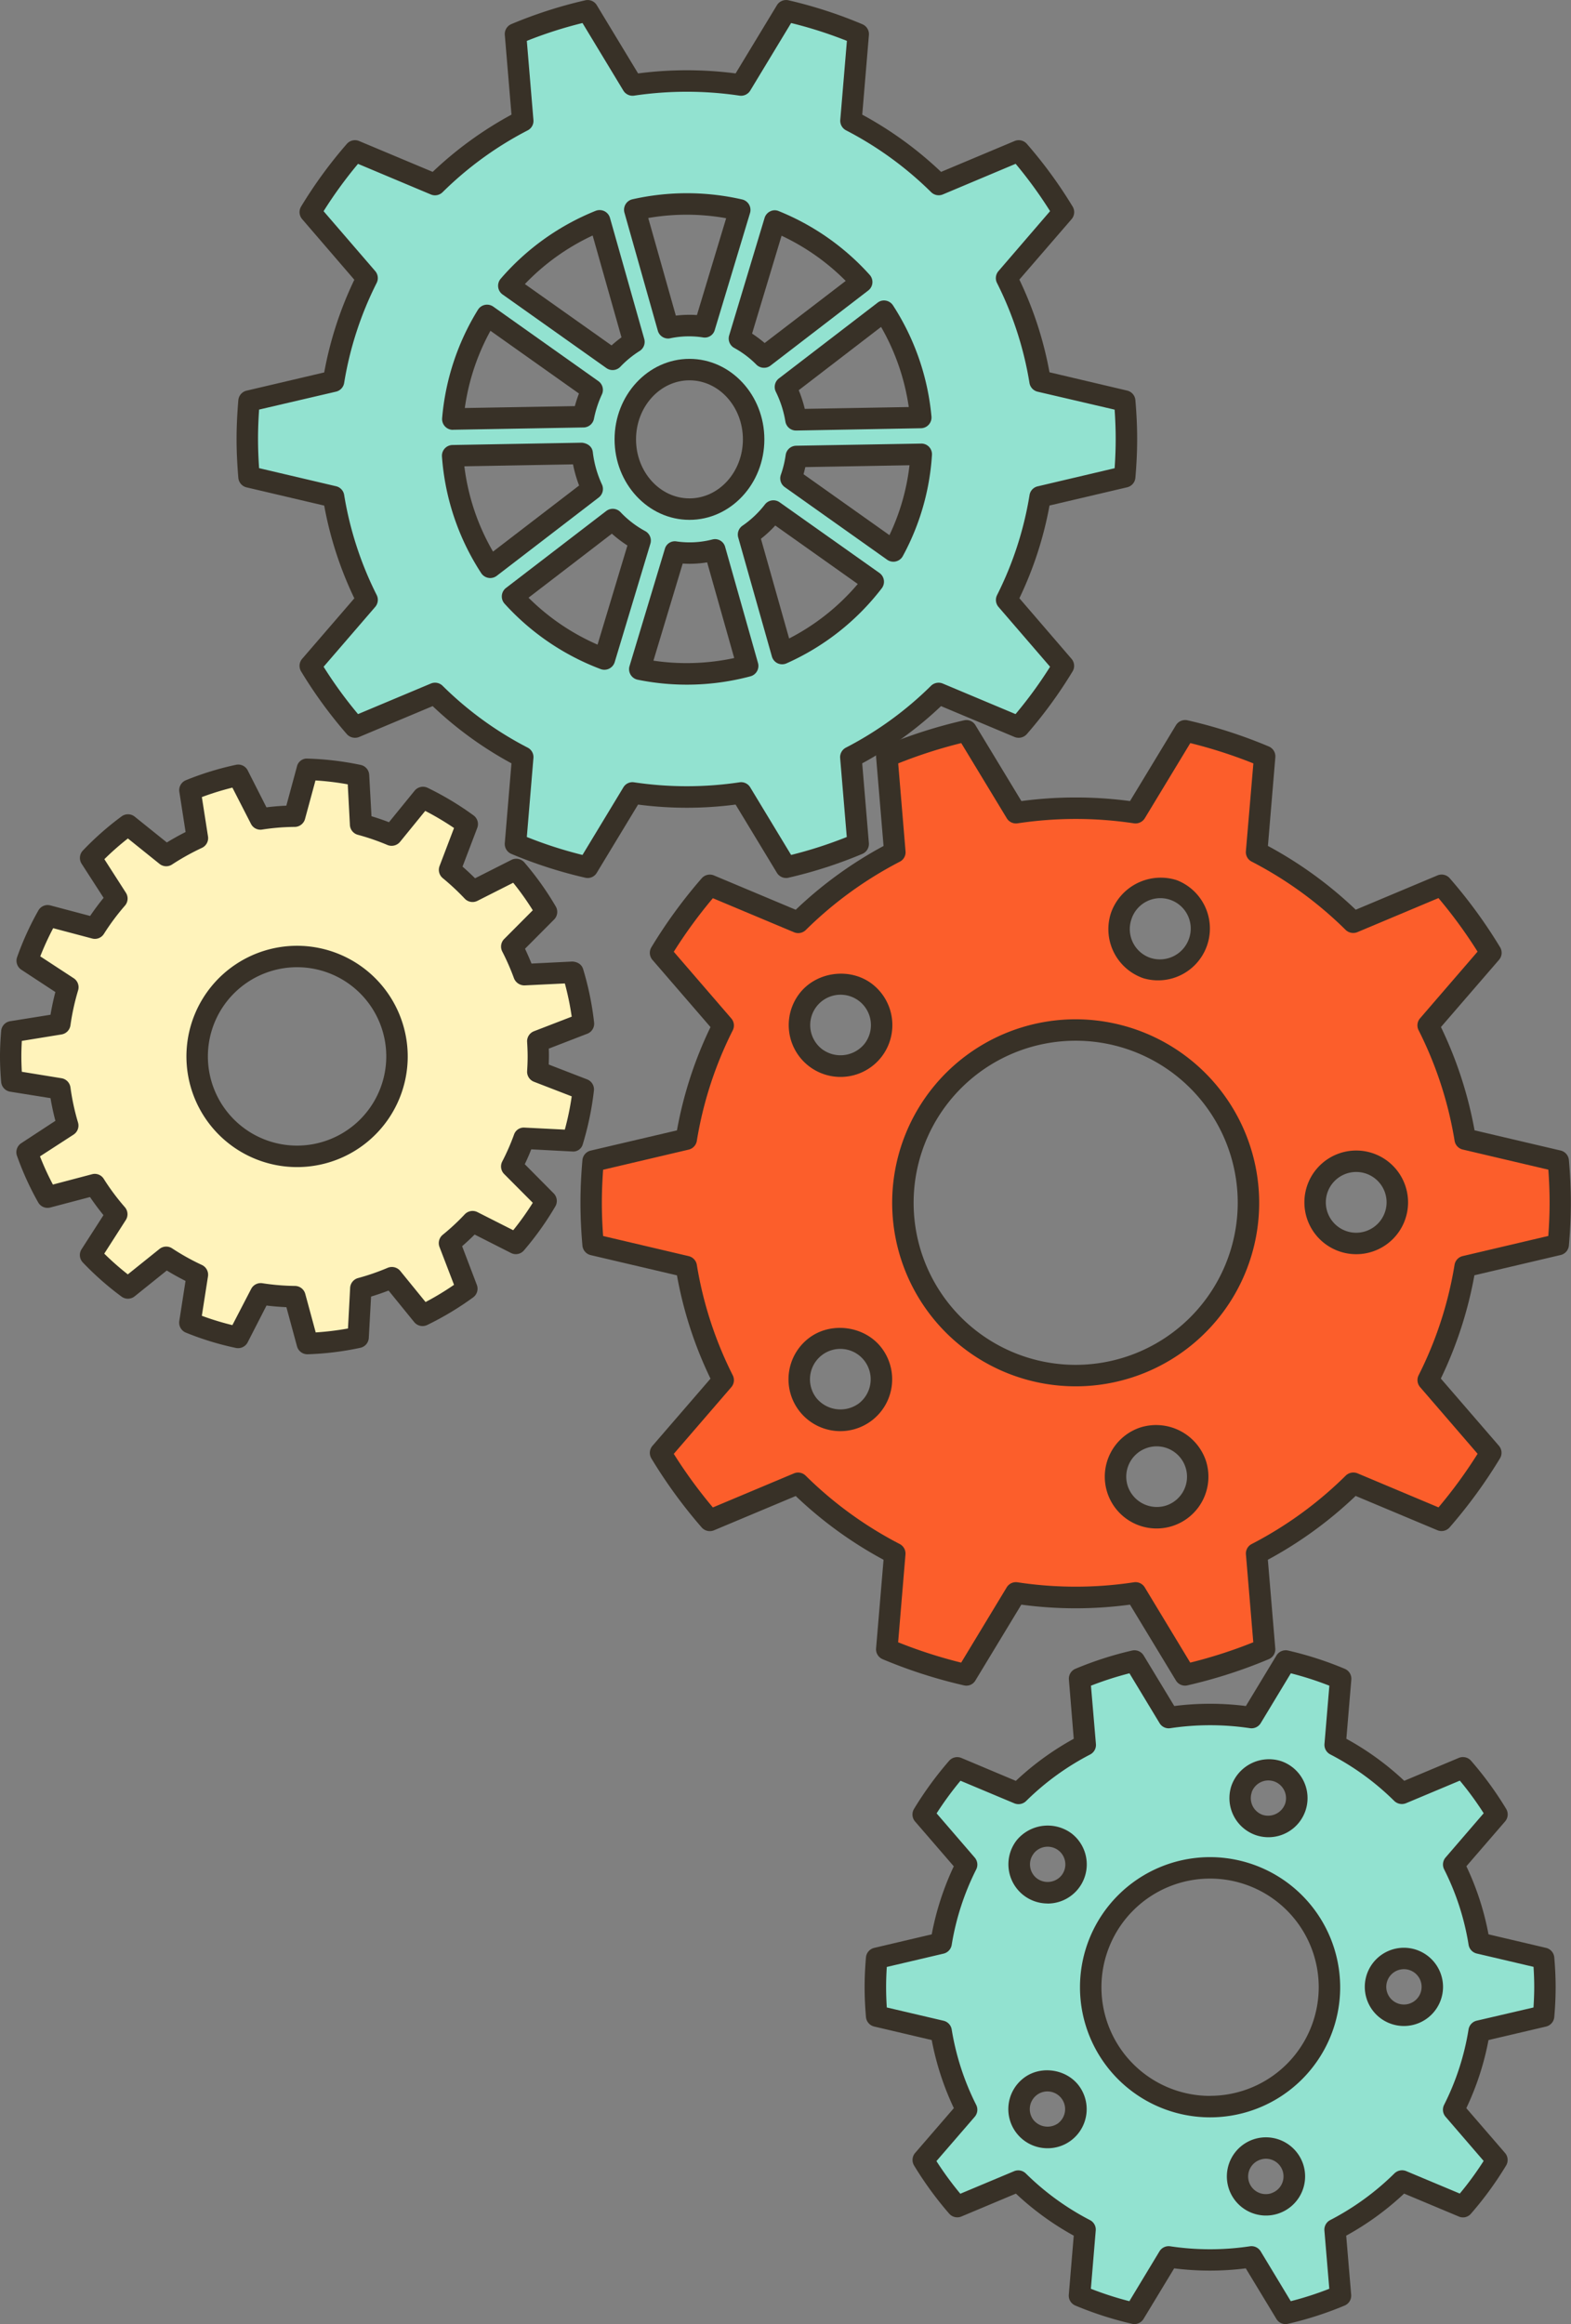 <svg xmlns="http://www.w3.org/2000/svg" width="730.09" height="1080" viewBox="0 0 730.09 1080"><rect x="0" y="0" width="730.09" height="1080" fill="#808080" stroke="none"/><g id="Layer_2" data-name="Layer 2"><g id="tool16_102249980"><g id="tool16_102249980-2" data-name="tool16_102249980"><path d="M266.19 451.8l-22.64 1.12a113.25 113.25.0 0 0-5.71-13.05l16-16.13A135.11 135.11.0 0 0 239.8 404l-20.17 10.2a116.28 116.28.0 0 0-10.73-10L217 382.94a133.55 133.55.0 0 0-20.6-12.37l-14.26 17.51a110.88 110.88.0 0 0-14.45-5l-1.25-22.77a133.46 133.46.0 0 0-23.58-2.83L137 379.27a109.79 109.79.0 0 0-15.91 1.33l-10.4-20.28a132.68 132.68.0 0 0-22.4 6.88l3.47 22.29a111.22 111.22.0 0 0-14.54 8.08L59.48 383.3a134.76 134.76.0 0 0-17.39 15.31l12.23 18.95a111.51 111.51.0 0 0-10.26 13.76L22.12 425.5a132.6 132.6.0 0 0-9.51 20.92l18.92 12.36a110.9 110.9.0 0 0-3.68 17.07L5.5 479.46C5.19 483.23 5 487.05 5 490.9s.21 7.69.52 11.47L27.85 506A111.58 111.58.0 0 0 31.53 523L12.61 535.41a132.5 132.5.0 0 0 9.51 20.91l21.94-5.81a110.66 110.66.0 0 0 10.26 13.75l-12.23 19a134 134 0 0 0 17.4 15.3L77.2 584.26a111.22 111.22.0 0 0 14.54 8.08l-3.47 22.29a133.6 133.6.0 0 0 22.4 6.88l10.4-20.27A112.69 112.69.0 0 0 137 602.56l5.89 21.76a134.4 134.4.0 0 0 23.58-2.83l1.25-22.77a109.45 109.45.0 0 0 14.45-5l14.26 17.52A135.15 135.15.0 0 0 217 598.89L208.9 577.6a111.11 111.11.0 0 0 10.73-10l20.17 10.21a134.57 134.57.0 0 0 14.08-19.76l-16-16.12a113.4 113.4.0 0 0 5.71-13.06L266.18 530a131.65 131.65.0 0 0 4.95-23.87L250 498c.14-2.33.24-4.68.24-7.06s-.1-4.7-.24-7l21.18-8.2A132.85 132.85.0 0 0 266.19 451.8zM138.06 537.35a46.44 46.44.0 1 1 46.43-46.43A46.44 46.44.0 0 1 138.06 537.35z" fill="#fff3bb"/><path d="M276.09 475.1A138.67 138.67.0 0 0 271 450.35c-.67-2.18-2.54-3.37-5-3.53l-19 .94c-.91-2.3-1.94-4.6-3-6.89l13.53-13.6a5 5 0 0 0 .77-6 139.14 139.14.0 0 0-14.62-20.51 5 5 0 0 0-6-1.18l-16.91 8.55q-2.82-2.81-5.82-5.42l6.85-18a5 5 0 0 0-1.73-5.8 139.4 139.4.0 0 0-21.37-12.83 5 5 0 0 0-6 1.34l-11.93 14.66c-2.62-1-5.34-1.95-8.13-2.78l-1.06-19.24a5 5 0 0 0-3.94-4.6A139 139 0 0 0 143 352.52a4.72 4.72.0 0 0-5 3.68l-4.93 18.19c-3.14.14-6.22.39-9.24.78L115.12 358a4.94 4.94.0 0 0-5.48-2.59 137.59 137.59.0 0 0-23.24 7.15A5 5 0 0 0 83.35 368l2.9 18.64q-4.52 2.28-8.71 4.85l-14.94-12a5 5 0 0 0-6.08-.13 137.75 137.75.0 0 0-18 15.87 5 5 0 0 0-.59 6.15l10.22 15.85q-3.32 4.06-6.27 8.41l-18.44-4.89a4.94 4.94.0 0 0-5.62 2.36 136.1 136.1.0 0 0-9.88 21.71 5 5 0 0 0 2 5.82L25.73 461c-.9 3.45-1.66 7-2.26 10.55l-18.76 3a5 5 0 0 0-4.17 4.52C.21 483 0 486.92.0 490.91s.21 8 .54 11.88a5 5 0 0 0 4.17 4.51l18.76 3q.9 5.32 2.27 10.54L9.88 531.23a5 5 0 0 0-2 5.83 137.39 137.39.0 0 0 9.88 21.71 5 5 0 0 0 5.62 2.35l18.45-4.86q2.93 4.32 6.26 8.41L37.9 580.52a5 5 0 0 0 .6 6.15 138.07 138.07.0 0 0 18 15.87 5 5 0 0 0 6.08-.14l14.93-12c2.79 1.71 5.7 3.33 8.71 4.83l-2.9 18.65a5 5 0 0 0 3.05 5.38 136.2 136.2.0 0 0 23.25 7.12 5 5 0 0 0 5.47-2.59l8.77-17.11q4.53.55 9.24.76l4.93 18.2a5 5 0 0 0 4.81 3.68H143a136.91 136.91.0 0 0 24.45-3 5 5 0 0 0 3.94-4.59l1.06-19.22q4.16-1.26 8.13-2.8l11.93 14.68a5 5 0 0 0 6 1.34 140.27 140.27.0 0 0 21.36-12.83 5 5 0 0 0 1.74-5.8l-6.85-18c2-1.73 3.94-3.54 5.82-5.41l16.9 8.57a4.94 4.94.0 0 0 6-1.19 141.54 141.54.0 0 0 14.62-20.5 5 5 0 0 0-.77-6L243.88 541c1.11-2.32 2.13-4.61 3-6.91l19 1a4.62 4.62.0 0 0 5-3.52 140 140 0 0 0 5.13-24.77 5 5 0 0 0-3.16-5.22l-17.82-6.89c0-1.23.07-2.46.07-3.7s0-2.47-.07-3.7l17.82-6.89A5 5 0 0 0 276.09 475.1zm-27.94 4.11a5 5 0 0 0-3.18 5c.14 2.24.24 4.48.24 6.74s-.1 4.5-.24 6.74a5 5 0 0 0 3.18 5l17.54 6.78a127.28 127.28.0 0 1-3.2 15.46l-18.68-.94a4.78 4.78.0 0 0-4.94 3.29 105.56 105.56.0 0 1-5.47 12.48 5 5 0 0 0 .9 5.81l13.3 13.36a131.29 131.29.0 0 1-9.09 12.75l-16.62-8.41a5 5 0 0 0-5.89 1 102.25 102.25.0 0 1-10.24 9.52 5 5 0 0 0-1.52 5.65L211 597.05a129.57 129.57.0 0 1-13.23 8L186 590.58a5.07 5.07.0 0 0-5.82-1.44 104.6 104.6.0 0 1-13.79 4.77 5 5 0 0 0-3.67 4.54l-1 18.89a131.36 131.36.0 0 1-15 1.83l-4.86-17.92a5 5 0 0 0-4.74-3.68 107.56 107.56.0 0 1-15.19-1.26 5.09 5.09.0 0 0-.77-.06 5 5 0 0 0-4.44 2.71L108 615.78a127 127 0 0 1-14.2-4.34l2.86-18.34a5 5 0 0 0-2.84-5.28A107.74 107.74.0 0 1 80 580.11a5 5 0 0 0-5.88.27L59.4 592.2a128.85 128.85.0 0 1-10.95-9.64l10-15.6a5 5 0 0 0-.43-6 105.8 105.8.0 0 1-9.79-13.13 4.9 4.9.0 0 0-5.49-2.16l-18.16 4.79a128.91 128.91.0 0 1-6-13.1L34.25 527.2a5 5 0 0 0 2-5.59 108.08 108.08.0 0 1-3.51-16.29 5 5 0 0 0-4.15-4.27l-18.45-3c-.13-2.37-.22-4.77-.22-7.18s.09-4.79.22-7.17l18.45-3a5 5 0 0 0 4.15-4.26A109.61 109.61.0 0 1 36.3 460.2a5 5 0 0 0-2-5.59l-15.59-10.2a131.4 131.4.0 0 1 6-13.09l18.15 4.81A4.94 4.94.0 0 0 48.27 434a107 107 0 0 1 9.8-13.16 5 5 0 0 0 .43-6l-10-15.58a126.4 126.4.0 0 1 10.94-9.63l14.68 11.8a4.94 4.94.0 0 0 5.86.29A110.69 110.69.0 0 1 93.84 394a5 5 0 0 0 2.83-5.28L93.81 370.4A130 130 0 0 1 108 366l8.63 16.84a4.92 4.92.0 0 0 5.23 2.65A102.85 102.85.0 0 1 137 384.26a5 5 0 0 0 4.75-3.68l4.86-17.91a127.32 127.32.0 0 1 15 1.81l1 18.91a5 5 0 0 0 3.67 4.53 106.73 106.73.0 0 1 13.79 4.75 5.09 5.09.0 0 0 5.82-1.44l11.73-14.41A130.92 130.92.0 0 1 211 384.77l-6.73 17.68a5 5 0 0 0 1.51 5.63A113 113 0 0 1 216 417.62a5 5 0 0 0 5.87 1l16.63-8.41A129.85 129.85.0 0 1 247.6 423l-13.3 13.36a5 5 0 0 0-.89 5.8 109.82 109.82.0 0 1 5.46 12.46 5.2 5.2.0 0 0 4.93 3.29l18.7-.91a129.2 129.2.0 0 1 3.19 15.44z" fill="#383127"/><path d="M138.06 439.5a51.42 51.42.0 1 0 51.42 51.41A51.47 51.47.0 0 0 138.06 439.5zm0 92.86a41.45 41.45.0 1 1 41.45-41.45A41.49 41.49.0 0 1 138.06 532.36z" fill="#383127"/><path d="M483.38 177.13A164.84 164.84.0 0 0 467.8 129.2l26.41-30.61a204.69 204.69.0 0 0-20.76-28.47L436.23 85.76a167.33 167.33.0 0 0-40.76-29.62l3.38-40.33A203.53 203.53.0 0 0 365.34 5L344.42 39.52a168.33 168.33.0 0 0-50.44.0L273.07 5a203.34 203.34.0 0 0-33.52 10.82l3.39 40.33a167.2 167.2.0 0 0-40.77 29.62L165 70.12a206.46 206.46.0 0 0-20.78 28.47L170.6 129.2A165.44 165.44.0 0 0 155 177.13l-39.29 9.23c-.5 5.81-.81 11.68-.81 17.62s.31 11.81.81 17.62L155 230.83a165.44 165.44.0 0 0 15.58 47.93l-26.42 30.61A206.46 206.46.0 0 0 165 337.84l37.21-15.64a166.67 166.67.0 0 0 40.77 29.62l-3.39 40.33A203.34 203.34.0 0 0 273.07 403L294 368.44a167.46 167.46.0 0 0 50.44.0L365.34 403a203.53 203.53.0 0 0 33.51-10.82l-3.38-40.33a166.81 166.81.0 0 0 40.76-29.62l37.22 15.64a204.69 204.69.0 0 0 20.76-28.47L467.8 278.76a164.84 164.84.0 0 0 15.58-47.93l39.3-9.23c.49-5.81.8-11.68.8-17.62s-.31-11.81-.8-17.62zm-55.46 16.92-58 1A54.1 54.1.0 0 0 365 179.8l45.82-35.19A108.49 108.49.0 0 1 427.92 194.05zm-67.85-91.32a109.24 109.24.0 0 1 40.38 28.33l-45.39 34.87a50.85 50.85.0 0 0-11.44-8.64zm-9.83 101.44c0 17.87-13.38 32.41-29.83 32.41S290.59 222 290.59 204.17s13.38-32.41 29.82-32.41S350.24 186.3 350.24 204.17zm-31-109.38a109.49 109.49.0 0 1 24.59 2.82l-16.36 54.25a45.47 45.47.0 0 0-17 .47L295 97.52A109.86 109.86.0 0 1 319.2 94.79zm-40.53 7.81 15.92 56.27A51.93 51.93.0 0 0 284.7 167l-48.24-34.2A109.33 109.33.0 0 1 278.67 102.6zm-52.31 43.93 48.84 34.63a54.38 54.38.0 0 0-4.07 12.49l-60.7 1.08A108.55 108.55.0 0 1 226.36 146.53zm-16 65.27 60.23-1.08a54.52 54.52.0 0 0 4.67 16.51l-47.44 36.43A108.58 108.58.0 0 1 210.32 211.8zm70.57 94.44a109.4 109.4.0 0 1-42.7-29.07l46.56-35.75a50.9 50.9.0 0 0 12.73 9.76zm38.31 6.93a109.89 109.89.0 0 1-21.92-2.2l16.41-54.44a48.21 48.21.0 0 0 6.72.53 47.62 47.62.0 0 0 11.76-1.52l15.26 53.92A109.1 109.1.0 0 1 319.2 313.17zm44.35-9.42-15.66-55.34a51.22 51.22.0 0 0 11.55-10.94l46.41 32.91A109.39 109.39.0 0 1 363.55 303.75zm51.63-47.67-47.6-33.74a54.46 54.46.0 0 0 2.49-10.18l58.06-1A108.44 108.44.0 0 1 415.18 256.08z" fill="#92e2d0"/><path d="M310.47 157.32a4.59 4.59.0 0 0 1-.12 42.52 42.52.0 0 1 15.19-.41 4.81 4.81.0 0 0 5.52-3.48L348.56 99a5 5 0 0 0-3.66-6.31 115.05 115.05.0 0 0-51-.08 5 5 0 0 0-3.7 6.23l15.5 54.82A5 5 0 0 0 310.47 157.32zm27-55.92-13.58 45a53.82 53.82.0 0 0-9.81.26l-12.82-45.35A104.36 104.36.0 0 1 337.44 101.4z" fill="#383127"/><path d="M320.42 166.76c-19.19.0-34.81 16.79-34.81 37.41s15.62 37.4 34.81 37.4 34.8-16.78 34.8-37.4S339.61 166.76 320.42 166.76zm0 64.84c-13.7.0-24.84-12.3-24.84-27.43s11.14-27.44 24.84-27.44 24.83 12.31 24.83 27.44S334.11 231.6 320.42 231.6z" fill="#383127"/><path d="M341.22 161.68a44.64 44.64.0 0 1 10.3 7.77 5 5 0 0 0 3.54 1.46 4.89 4.89.0 0 0 3-1L403.49 135a4.94 4.94.0 0 0 1.93-3.48 5 5 0 0 0-1.26-3.8 114.47 114.47.0 0 0-42.23-29.61 4.68 4.68.0 0 0-4 .11 5 5 0 0 0-2.61 3.06l-16.45 54.56A5 5 0 0 0 341.22 161.68zm22-52.14a104.74 104.74.0 0 1 29.81 21L355.36 159.4a57.48 57.48.0 0 0-5.85-4.38z" fill="#383127"/><path d="M360.53 182a49.49 49.49.0 0 1 4.47 13.9 5 5 0 0 0 4.91 4.17H370L428 199a5 5 0 0 0 4.88-5.43A114.1 114.1.0 0 0 415 141.9a5 5 0 0 0-3.33-2.2 4.77 4.77.0 0 0-3.88 1L362 175.84A5 5 0 0 0 360.53 182zm48.93-30.08a104.65 104.65.0 0 1 12.87 37.23L374 190a59.78 59.78.0 0 0-2.8-8.68z" fill="#383127"/><path d="M331 250.71a42.27 42.27.0 0 1-16.57.89 4.79 4.79.0 0 0-5.46 3.49l-16.41 54.44a5 5 0 0 0 3.78 6.33 114.63 114.63.0 0 0 52.42-1.58 5 5 0 0 0 3.51-6.17L337 254.17A4.86 4.86.0 0 0 331 250.71zM303.67 307l13.6-45.12a49.23 49.23.0 0 0 11.36-.56l12.58 44.47A104.88 104.88.0 0 1 303.67 307z" fill="#383127"/><path d="M428.05 206.13l-58.07 1a5 5 0 0 0-4.85 4.28 47.3 47.3.0 0 1-2.25 9.23 5 5 0 0 0 1.82 5.72l47.59 33.75a5 5 0 0 0 2.89.91 4.36 4.36.0 0 0 1.13-.13 4.93 4.93.0 0 0 3.25-2.47 113 113 0 0 0 13.55-47 5 5 0 0 0-1.37-3.78A4.87 4.87.0 0 0 428.05 206.13zm-14.7 42.55-39.92-28.31c.3-1.09.57-2.2.82-3.31l48.42-.86A102.53 102.53.0 0 1 413.35 248.68z" fill="#383127"/><path d="M281.82 171.05a5 5 0 0 0 6.51-.65 46.29 46.29.0 0 1 8.93-7.3 5 5 0 0 0 2.14-5.59l-15.93-56.27a5 5 0 0 0-2.6-3.11 5.09 5.09.0 0 0-4.05-.16 114.84 114.84.0 0 0-44.13 31.56 5 5 0 0 0-1.17 3.86 4.91 4.91.0 0 0 2.06 3.46zm-6.4-61.61 13.4 47.33a57.58 57.58.0 0 0-4.62 3.74L243.93 132A104.82 104.82.0 0 1 275.42 109.44z" fill="#383127"/><path d="M362.32 233.41a5 5 0 0 0-6.83 1 46.27 46.27.0 0 1-10.42 9.87 5 5 0 0 0-2 5.47l15.66 55.34a5 5 0 0 0 2.68 3.15 5 5 0 0 0 4.14.0 114.37 114.37.0 0 0 44.23-34.87 5 5 0 0 0-1.07-7.11zm4.41 63.29-13.1-46.33a54.71 54.71.0 0 0 6.66-6.17l38.34 27.18A104.42 104.42.0 0 1 366.73 296.7z" fill="#383127"/><path d="M523.82 181.5 487.73 173a170.14 170.14.0 0 0-14-43.07L498 101.84a5 5 0 0 0 .5-5.82A209.82 209.82.0 0 0 477.2 66.85a5 5 0 0 0-5.68-1.32L437.34 79.88a172.2 172.2.0 0 0-36.63-26.6l3.1-37a5 5 0 0 0-3-5A209.37 209.37.0 0 0 366.46.14a5 5 0 0 0-5.39 2.26L341.86 34.12a175.39 175.39.0 0 0-45.32.0L277.34 2.4A4.94 4.94.0 0 0 272 .14 208.56 208.56.0 0 0 237.6 11.22a5 5 0 0 0-3 5l3.1 37.05a172.14 172.14.0 0 0-36.62 26.6L166.88 65.53a5 5 0 0 0-5.68 1.32A209.07 209.07.0 0 0 139.92 96a5 5 0 0 0 .49 5.82L164.67 130a170.18 170.18.0 0 0-14 43.07l-36.08 8.47a5 5 0 0 0-3.83 4.42c-.5 6-.82 12-.82 18.05s.32 12.11.82 18.05a5 5 0 0 0 3.83 4.42l36.08 8.47a170.19 170.19.0 0 0 14 43.09l-24.26 28.12a5 5 0 0 0-.49 5.82 209.82 209.82.0 0 0 21.27 29.17 5.07 5.07.0 0 0 5.69 1.33l34.19-14.35a172.1 172.1.0 0 0 36.62 26.59l-3.1 37.06a5 5 0 0 0 3 5 208 208 0 0 0 34.34 11.08 4.88 4.88.0 0 0 5.4-2.26l19.2-31.72a174.5 174.5.0 0 0 45.32.0l19.21 31.72a5 5 0 0 0 4.27 2.4 4.43 4.43.0 0 0 1.13-.14 208.49 208.49.0 0 0 34.33-11.08 5 5 0 0 0 3-5l-3.1-37.06a172.16 172.16.0 0 0 36.63-26.59l34.18 14.35a5.08 5.08.0 0 0 5.69-1.33 211.39 211.39.0 0 0 21.28-29.17 5 5 0 0 0-.5-5.82L473.74 278a170.4 170.4.0 0 0 14-43.09l36.09-8.47a5 5 0 0 0 3.82-4.42c.51-5.94.82-12 .82-18.05s-.31-12.09-.82-18.05A5 5 0 0 0 523.82 181.5zM518 217.58 482.24 226a4.94 4.94.0 0 0-3.78 4.05 160.46 160.46.0 0 1-15.1 46.5A5 5 0 0 0 464 282l24 27.84a197.19 197.19.0 0 1-16.05 22l-33.85-14.21a5.05 5.05.0 0 0-5.43 1.05 161.81 161.81.0 0 1-39.55 28.74 5 5 0 0 0-2.68 4.83l3.08 36.7a198 198 0 0 1-25.87 8.34l-19-31.41a4.91 4.91.0 0 0-5-2.34 165.93 165.93.0 0 1-48.95.0 4.89 4.89.0 0 0-5 2.34l-19 31.41a196.06 196.06.0 0 1-25.87-8.34l3.07-36.7a4.94 4.94.0 0 0-2.67-4.83 161.43 161.43.0 0 1-39.55-28.74 5 5 0 0 0-5.43-1.05l-33.86 14.21a198.47 198.47.0 0 1-16-22l24-27.84a5 5 0 0 0 .67-5.49A160.8 160.8.0 0 1 159.94 230a4.94 4.94.0 0 0-3.78-4.05l-35.75-8.4c-.31-4.49-.5-9-.5-13.61s.19-9.09.5-13.61L156.16 182a5 5 0 0 0 3.78-4.05 160 160 0 0 1 15.11-46.48 5 5 0 0 0-.67-5.49l-24-27.84a200.46 200.46.0 0 1 16-22l33.87 14.24a5 5 0 0 0 5.43-1.06 162 162 0 0 1 39.55-28.74 4.92 4.92.0 0 0 2.67-4.82L244.83 19A195.33 195.33.0 0 1 270.7 10.7l19 31.41a5 5 0 0 0 5 2.33 166.61 166.61.0 0 1 48.95.0 5 5 0 0 0 5-2.33l19-31.41A196.29 196.29.0 0 1 393.58 19L390.5 55.74a5 5 0 0 0 2.68 4.82A162.33 162.33.0 0 1 432.73 89.3a5 5 0 0 0 5.43 1.06L472 76.12a200.45 200.45.0 0 1 16 22L464 126a5 5 0 0 0-.67 5.49 160.45 160.45.0 0 1 15.1 46.48 5 5 0 0 0 3.78 4.05L518 190.36c.31 4.52.49 9 .49 13.61S518.31 213.09 518 217.58z" fill="#383127"/><path d="M299.86 246.81A45.44 45.44.0 0 1 288.38 238a5 5 0 0 0-6.66-.53l-46.57 35.75a5 5 0 0 0-.66 7.31 114.89 114.89.0 0 0 44.65 30.39 4.79 4.79.0 0 0 1.75.31 4.88 4.88.0 0 0 2.21-.52 5 5 0 0 0 2.56-3l16.59-55.05A5 5 0 0 0 299.86 246.81zM277.7 299.56a105 105 0 0 1-32.08-21.81L284.36 248a57.19 57.19.0 0 0 7.22 5.49z" fill="#383127"/><path d="M210.43 199.71h.09l60.69-1.07a5 5 0 0 0 4.81-4 50 50 0 0 1 3.71-11.37 5 5 0 0 0-1.64-6.16l-48.85-34.62a5 5 0 0 0-7.12 1.44 114.18 114.18.0 0 0-16.65 50.42 5 5 0 0 0 5 5.39zm17.49-46 41.14 29.16a59.57 59.57.0 0 0-1.91 5.85l-51.14.89A104.23 104.23.0 0 1 227.92 153.74z" fill="#383127"/><path d="M279.74 225.12a49.51 49.51.0 0 1-4.24-15c-.3-2.54-2.29-4.07-5-4.4l-60.22 1.07a5 5 0 0 0-4.89 5.33 114.12 114.12.0 0 0 18.25 54.23 5 5 0 0 0 3.34 2.18 4 4 0 0 0 .84.08 5 5 0 0 0 3-1l47.44-36.43A5 5 0 0 0 279.74 225.12zm-50.62 31.21a104 104 0 0 1-13.32-39.64l50.5-.9a59.6 59.6.0 0 0 2.83 9.82z" fill="#383127"/><path d="M680.9 529.34a181.88 181.88.0 0 0-17.18-52.84l29.13-33.75A225.75 225.75.0 0 0 670 411.38l-41 17.23A184.32 184.32.0 0 0 584 396l3.73-44.46a222.88 222.88.0 0 0-37-11.92l-23 38.05a185.93 185.93.0 0 0-55.6.0l-23.05-38.05a222.88 222.88.0 0 0-36.95 11.92L415.83 396a184.26 184.26.0 0 0-44.94 32.65l-41-17.23A225.75 225.75.0 0 0 307 442.75l29.12 33.75a181.87 181.87.0 0 0-17.17 52.84L275.6 539.51c-.55 6.41-.89 12.87-.89 19.43s.34 13 .89 19.43l43.32 10.16a181.77 181.77.0 0 0 17.17 52.84L307 675.12a225.85 225.85.0 0 0 22.9 31.38l41-17.24a184 184 0 0 0 44.94 32.66l-3.72 44.45a223.85 223.85.0 0 0 36.95 11.93l23.05-38.06a185.06 185.06.0 0 0 55.6.0l23 38.06a223.85 223.85.0 0 0 37-11.93L584 721.92a184.09 184.09.0 0 0 44.95-32.66l41 17.24a225.85 225.85.0 0 0 22.9-31.38l-29.13-33.75a181.79 181.79.0 0 0 17.18-52.84l43.32-10.16c.55-6.41.89-12.89.89-19.43s-.34-13-.89-19.43zM402.26 656.05a19.12 19.12.0 1 1 3.34-26.83A19.16 19.16.0 0 1 402.26 656.05zM405.7 488.1a19.11 19.11.0 1 1-3.31-26.8A19.09 19.09.0 0 1 405.7 488.1zm115.36-62.41a19.1 19.1.0 1 1 12 24.2A19.1 19.1.0 0 1 521.06 425.69zm22.31 278.68a19.1 19.1.0 1 1 12.31-24A19.08 19.08.0 0 1 543.37 704.37zm-43.46-65.14a80.29 80.29.0 1 1 80.29-80.29A80.29 80.29.0 0 1 499.91 639.23zm130.37-61.4a19.11 19.11.0 1 1 19.09-19.11A19.12 19.12.0 0 1 630.28 577.83z" fill="#fc5e2b"/><path d="M375.75 621.93a24.09 24.09.0 1 0 33.79 4.23C401.64 616 385.93 614 375.75 621.93zm23.46 30.17a14.45 14.45.0 0 1-19.82-2.46 14.16 14.16.0 0 1 2.48-19.84 14.08 14.08.0 0 1 19.79 2.47A14.17 14.17.0 0 1 399.21 652.1z" fill="#383127"/><path d="M531.46 454.61A24.09 24.09.0 0 0 546.85 409a24.51 24.51.0 0 0-30.52 15.15A24.12 24.12.0 0 0 531.46 454.61zm-5.69-27.32a14.12 14.12.0 1 1 26.76 9 14.32 14.32.0 0 1-17.89 8.84A14.12 14.12.0 0 1 525.77 427.29z" fill="#383127"/><path d="M530.09 663.29a24.08 24.08.0 1 0 30.33 15.5A24.45 24.45.0 0 0 530.09 663.29zm20 29.35a14.08 14.08.0 0 1-8.24 7 14.26 14.26.0 0 1-17.76-9.1 14.08 14.08.0 0 1 9.08-17.74 14.11 14.11.0 0 1 16.92 19.85z" fill="#383127"/><path d="M371.63 461.56a24.08 24.08.0 1 0 38 29.6 24.12 24.12.0 0 0-4.18-33.8C395.24 449.39 379.54 451.4 371.63 461.56zm30.13 23.49a14.35 14.35.0 0 1-19.8 2.43 14.11 14.11.0 0 1 17.36-22.25A14.14 14.14.0 0 1 401.76 485.05z" fill="#383127"/><path d="M630.28 534.64a24.09 24.09.0 1 0 24.09 24.07A24.11 24.11.0 0 0 630.28 534.64zm0 38.21a14.12 14.12.0 1 1 14.11-14.14A14.16 14.16.0 0 1 630.28 572.85z" fill="#383127"/><path d="M725.34 534.66l-40.07-9.4a187.19 187.19.0 0 0-15.62-48l27-31.25a5 5 0 0 0 .49-5.83 230 230 0 0 0-23.41-32.07 5 5 0 0 0-5.68-1.32l-38 15.95a188.49 188.49.0 0 0-40.81-29.64l3.45-41.2a5 5 0 0 0-3-5 227.61 227.61.0 0 0-37.77-12.17A5 5 0 0 0 546.5 337l-21.35 35.25a192.14 192.14.0 0 0-50.48.0L453.32 337a4.9 4.9.0 0 0-5.38-2.25 227.72 227.72.0 0 0-37.78 12.17 5 5 0 0 0-3 5l3.45 41.2a188.24 188.24.0 0 0-40.81 29.64l-38-15.95a5 5 0 0 0-5.69 1.32 229.94 229.94.0 0 0-23.4 32.07 5 5 0 0 0 .48 5.83l27 31.25a186.25 186.25.0 0 0-15.59 48l-40.11 9.4a5 5 0 0 0-3.82 4.42c-.62 7-.91 13.51-.91 19.86s.29 12.81.91 19.86a5 5 0 0 0 3.82 4.42l40.11 9.41a185.74 185.74.0 0 0 15.59 48l-27 31.25a5 5 0 0 0-.48 5.82 230.78 230.78.0 0 0 23.39 32.09 5.05 5.05.0 0 0 5.7 1.32l38-15.94a188.41 188.41.0 0 0 40.81 29.63L407.14 766a5 5 0 0 0 3 5 229.61 229.61.0 0 0 37.78 12.17 4.84 4.84.0 0 0 5.38-2.26l21.34-35.24a188.92 188.92.0 0 0 50.5.0l21.34 35.24a5 5 0 0 0 4.27 2.4 4.3 4.3.0 0 0 1.12-.14A229.49 229.49.0 0 0 589.66 771a5 5 0 0 0 3-5l-3.45-41.19A189.14 189.14.0 0 0 630 695.15l38 15.94a5 5 0 0 0 5.68-1.32 230.93 230.93.0 0 0 23.41-32.09 5 5 0 0 0-.49-5.82l-27-31.25a187.4 187.4.0 0 0 15.6-48l40.07-9.41a5 5 0 0 0 3.84-4.42c.62-7 .91-13.49.91-19.86s-.29-12.89-.91-19.86A5 5 0 0 0 725.34 534.66zm-5.8 39.68-39.76 9.35a5 5 0 0 0-3.8 4 176.49 176.49.0 0 1-16.71 51.39 5 5 0 0 0 .68 5.49l26.74 31a222.72 222.72.0 0 1-18.17 24.9l-37.67-15.83a5.09 5.09.0 0 0-5.43 1.05A179 179 0 0 1 581.7 717.5a4.94 4.94.0 0 0-2.68 4.83l3.42 40.83a221.76 221.76.0 0 1-29.3 9.45l-21.16-35a5 5 0 0 0-4.27-2.39 4.93 4.93.0 0 0-.75.06 180.36 180.36.0 0 1-54.1.0 5 5 0 0 0-5 2.33l-21.17 35a222.23 222.23.0 0 1-29.3-9.45l3.41-40.83a5 5 0 0 0-2.67-4.83 179.56 179.56.0 0 1-43.73-31.78 5 5 0 0 0-5.43-1.05L331.29 700.5a224 224 0 0 1-18.17-24.9l26.75-31a5 5 0 0 0 .67-5.49 177.32 177.32.0 0 1-16.71-51.39 5 5 0 0 0-3.77-4l-39.77-9.35c-.39-5.39-.59-10.45-.59-15.4s.2-10 .59-15.4l39.77-9.35a5 5 0 0 0 3.77-4.05 177.27 177.27.0 0 1 16.71-51.4 5 5 0 0 0-.67-5.49l-26.75-31a222.72 222.72.0 0 1 18.17-24.89L369 433.21a5 5 0 0 0 5.43-1 179.42 179.42.0 0 1 43.73-31.78 4.93 4.93.0 0 0 2.67-4.82l-3.41-40.86a222.2 222.2.0 0 1 29.3-9.44l21.17 34.95a5 5 0 0 0 5 2.34 181.15 181.15.0 0 1 54.12.0 5.08 5.08.0 0 0 5-2.34l21.16-34.95a222.35 222.35.0 0 1 29.31 9.44L579 395.56a4.93 4.93.0 0 0 2.68 4.82 178.89 178.89.0 0 1 43.72 31.78 5.08 5.08.0 0 0 5.43 1l37.67-15.83a221.46 221.46.0 0 1 18.17 24.89l-26.74 31a5 5 0 0 0-.68 5.49A177.24 177.24.0 0 1 676 530.14a5 5 0 0 0 3.8 4.05l39.76 9.35c.39 5.34.58 10.42.58 15.4S719.93 569 719.54 574.34z" fill="#383127"/><path d="M499.91 473.66a85.28 85.28.0 1 0 85.27 85.28A85.37 85.37.0 0 0 499.91 473.66zm0 160.58a75.31 75.31.0 1 1 75.3-75.3A75.38 75.38.0 0 1 499.91 634.24z" fill="#383127"/><path d="M687.42 903a125.61 125.61.0 0 0-11.87-36.51l20.12-23.31a154.84 154.84.0 0 0-15.82-21.68l-28.34 11.91a127.23 127.23.0 0 0-31-22.57L623 780.11a153.08 153.08.0 0 0-25.53-8.24l-15.93 26.29a127.91 127.91.0 0 0-38.41.0l-15.93-26.29a153.08 153.08.0 0 0-25.53 8.24l2.57 30.71a127.23 127.23.0 0 0-31 22.57l-28.34-11.91a155.71 155.71.0 0 0-15.83 21.68l20.12 23.31A125.9 125.9.0 0 0 437.31 903l-29.93 7c-.38 4.43-.61 8.9-.61 13.42s.23 9 .61 13.43l29.93 7a125.7 125.7.0 0 0 11.86 36.51l-20.12 23.32a156.3 156.3.0 0 0 15.83 21.68l28.34-11.91a126.93 126.93.0 0 0 31 22.56l-2.57 30.72a155 155 0 0 0 25.53 8.24l15.93-26.29a128.79 128.79.0 0 0 38.41.0L597.5 1075a155 155 0 0 0 25.53-8.24L620.46 1036a126.93 126.93.0 0 0 31-22.56l28.34 11.91a155.42 155.42.0 0 0 15.82-21.68l-20.12-23.32a125.42 125.42.0 0 0 11.87-36.51l29.93-7c.38-4.43.62-8.9.62-13.43s-.24-9-.62-13.42zM494.89 990.53A13.21 13.21.0 1 1 497.2 972 13.23 13.23.0 0 1 494.89 990.53zm2.38-116A13.2 13.2.0 1 1 495 856 13.21 13.21.0 0 1 497.27 874.49zM577 831.37a13.2 13.2.0 1 1 8.29 16.71A13.21 13.21.0 0 1 577 831.37zm15.42 192.55a13.19 13.19.0 1 1 8.51-16.61A13.18 13.18.0 0 1 592.39 1023.92zm-30-45a55.48 55.48.0 1 1 55.48-55.48A55.47 55.47.0 0 1 562.36 978.91zm90.08-42.43a13.2 13.2.0 1 1 13.2-13.2A13.21 13.21.0 0 1 652.44 936.48z" fill="#92e2d0"/><path d="M486.85 884.57A18.19 18.19.0 0 0 498 852a18.64 18.64.0 0 0-25.53 3.17 18.2 18.2.0 0 0 14.34 29.37zm-6.48-23.23a8.21 8.21.0 1 1 13 10.08 8.34 8.34.0 0 1-11.53 1.43 8.19 8.19.0 0 1-1.44-11.51z" fill="#383127"/><path d="M583.66 852.79a18.17 18.17.0 1 0 11.64-34.43 18.53 18.53.0 0 0-23 11.41A18.2 18.2.0 0 0 583.66 852.79zm-2-19.82a8.23 8.23.0 0 1 7.79-5.61 8.65 8.65.0 0 1 2.61.43 8.26 8.26.0 0 1 5.17 10.42 8.44 8.44.0 0 1-10.41 5.16A8.24 8.24.0 0 1 581.7 833z" fill="#383127"/><path d="M562.36 863a60.46 60.46.0 1 0 60.46 60.46A60.54 60.54.0 0 0 562.36 863zm0 110.95a50.49 50.49.0 1 1 50.49-50.49A50.54 50.54.0 0 1 562.36 973.92z" fill="#383127"/><path d="M652.44 905.11a18.18 18.18.0 1 0 18.18 18.17A18.21 18.21.0 0 0 652.44 905.11zm0 26.38a8.21 8.21.0 1 1 8.22-8.21A8.22 8.22.0 0 1 652.44 931.49z" fill="#383127"/><path d="M475.63 965.74a18.18 18.18.0 0 0 11.16 32.54A18 18 0 0 0 498 994.47a18.21 18.21.0 0 0 3.18-25.53C495.16 961.27 483.28 959.73 475.63 965.74zm16.22 20.86a8.46 8.46.0 0 1-11.55-1.44 8.25 8.25.0 0 1 1.44-11.55 8.13 8.13.0 0 1 5-1.73 8.23 8.23.0 0 1 5.08 14.72z" fill="#383127"/><path d="M718.51 905.17l-26.76-6.29a129.14 129.14.0 0 0-10.28-31.64l18-20.84a5 5 0 0 0 .49-5.82 160.47 160.47.0 0 0-16.32-22.37 5 5 0 0 0-5.68-1.33L652.6 827.53A131.68 131.68.0 0 0 625.69 808L628 780.51a5 5 0 0 0-3-5A161.08 161.08.0 0 0 598.63 767a5 5 0 0 0-5.4 2.26L579 792.78a132.38 132.38.0 0 0-33.28.0l-14.23-23.5A5 5 0 0 0 526.1 767a161.39 161.39.0 0 0-26.35 8.49 5 5 0 0 0-3 5L499 808a132.5 132.5.0 0 0-26.91 19.56l-25.31-10.65a5 5 0 0 0-5.7 1.33 163.62 163.62.0 0 0-16.32 22.37 5 5 0 0 0 .49 5.82l18 20.84A130.86 130.86.0 0 0 433 898.88l-26.73 6.29a5 5 0 0 0-3.83 4.42c-.39 4.55-.63 9.19-.63 13.84s.24 9.29.63 13.87a5 5 0 0 0 3.83 4.42L433 948a131 131 0 0 0 10.28 31.64l-18 20.83a5 5 0 0 0-.49 5.82 163.71 163.71.0 0 0 16.32 22.38 5 5 0 0 0 5.7 1.32l25.31-10.63A132.8 132.8.0 0 0 499 1038.9l-2.3 27.46a5 5 0 0 0 3 5 162.36 162.36.0 0 0 26.35 8.49 4.43 4.43.0 0 0 1.13.14 5 5 0 0 0 4.26-2.4l14.23-23.5a132.38 132.38.0 0 0 33.28.0l14.23 23.5a4.91 4.91.0 0 0 5.4 2.26 162 162 0 0 0 26.35-8.49 5 5 0 0 0 3-5l-2.31-27.46a132.18 132.18.0 0 0 26.91-19.55L677.93 1030a4.86 4.86.0 0 0 5.68-1.32 160.55 160.55.0 0 0 16.32-22.38 5 5 0 0 0-.49-5.82l-18-20.83A129.27 129.27.0 0 0 691.75 948l26.74-6.27a5 5 0 0 0 3.83-4.44c.39-4.58.63-9.17.63-13.85s-.24-9.27-.63-13.82A5 5 0 0 0 718.51 905.17zm-5.85 27.69L686.28 939a5 5 0 0 0-3.8 4.05 119.49 119.49.0 0 1-11.37 35.07 5 5 0 0 0 .66 5.49l17.72 20.56a147.81 147.81.0 0 1-11.08 15.17l-25-10.48A5.08 5.08.0 0 0 648 1010a123 123 0 0 1-29.83 21.67 5 5 0 0 0-2.68 4.83l2.27 27.08a150.39 150.39.0 0 1-17.9 5.77l-14-23.18a5 5 0 0 0-4.27-2.39 4.71 4.71.0 0 0-.74.06 125 125 0 0 1-37 0 5 5 0 0 0-5 2.33l-14 23.18a154.58 154.58.0 0 1-17.89-5.77l2.26-27.08a4.94 4.94.0 0 0-2.67-4.83A122.72 122.72.0 0 1 476.73 1010a5 5 0 0 0-5.44-1.06l-25 10.48a152.66 152.66.0 0 1-11.1-15.17L453 983.64a5 5 0 0 0 .67-5.49 120.72 120.72.0 0 1-11.39-35.07 5 5 0 0 0-3.78-4.05l-26.38-6.17c-.2-3.12-.32-6.25-.32-9.43s.12-6.29.32-9.4l26.38-6.19a5 5 0 0 0 3.78-4.05 120.72 120.72.0 0 1 11.39-35.07 5 5 0 0 0-.67-5.49l-17.73-20.57a152.54 152.54.0 0 1 11.1-15.16l25 10.49a5.07 5.07.0 0 0 5.44-1 122.15 122.15.0 0 1 29.83-21.69 5 5 0 0 0 2.67-4.83L507 783.33a154.55 154.55.0 0 1 17.89-5.76l14 23.17a4.94 4.94.0 0 0 5 2.34 125 125 0 0 1 37 0 5 5 0 0 0 5-2.34l14-23.17a150.37 150.37.0 0 1 17.9 5.76l-2.27 27.09a5 5 0 0 0 2.68 4.83A122.17 122.17.0 0 1 648 836.94a5.11 5.11.0 0 0 5.43 1l25-10.49a147.7 147.7.0 0 1 11.08 15.16l-17.72 20.57a5 5 0 0 0-.66 5.49 119.49 119.49.0 0 1 11.37 35.07 5 5 0 0 0 3.78 4.05l26.4 6.19c.2 3.11.32 6.25.32 9.4S712.86 929.74 712.66 932.86z" fill="#383127"/><path d="M582.73 994.08a18.18 18.18.0 1 0 22.91 11.7A18.23 18.23.0 0 0 582.73 994.08zm8.14 25.1a8.21 8.21.0 1 1-5.06-15.62 8.06 8.06.0 0 1 2.52-.41 8.21 8.21.0 0 1 2.54 16z" fill="#383127"/></g></g></g></svg>